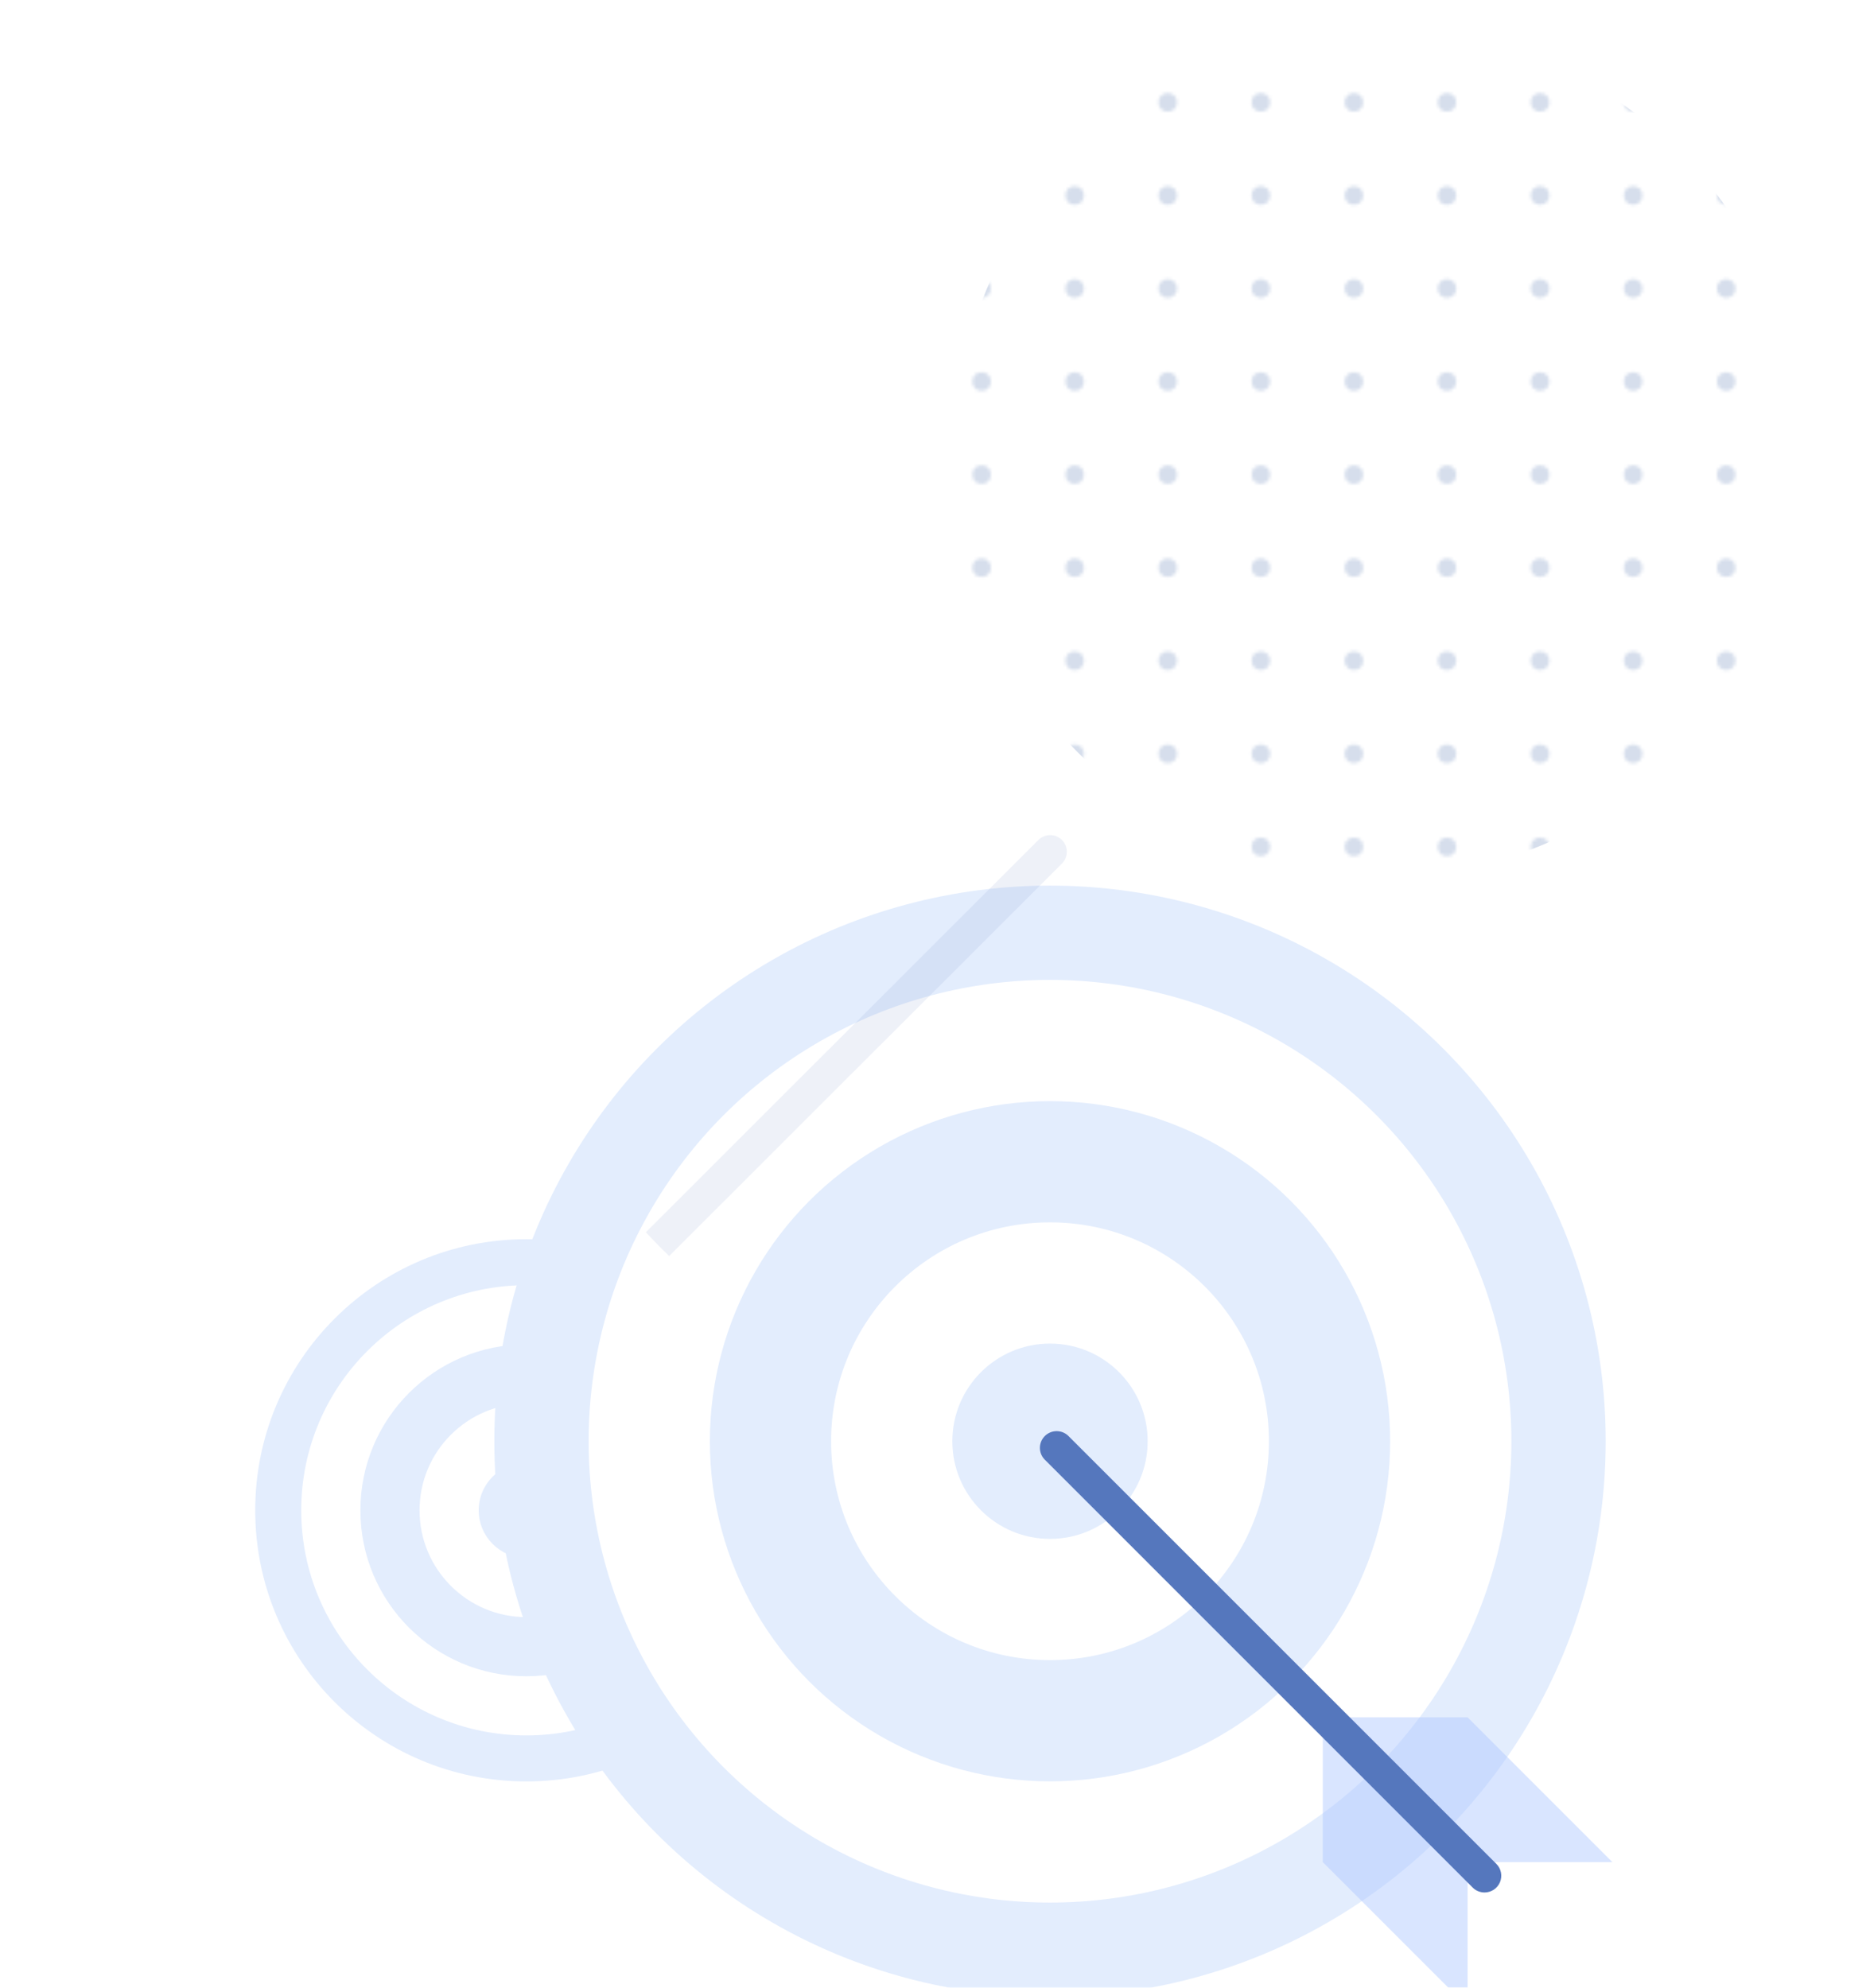 <svg width="587" height="624" viewBox="0 0 587 624" fill="none" xmlns="http://www.w3.org/2000/svg">
<g filter="url(#filter0_dddddd_1_51)">
<circle cx="165.227" cy="288.084" r="85.113" fill="#E3EDFD"/>
<circle cx="165.227" cy="288.084" r="70.669" fill="white"/>
<circle cx="165.227" cy="288.084" r="52.099" fill="#E3EDFD"/>
<circle cx="165.227" cy="288.084" r="33.529" fill="white"/>
<circle cx="165.227" cy="288.084" r="14.959" fill="#E3EDFD"/>
</g>
<mask id="mask0_1_51" style="mask-type:alpha" maskUnits="userSpaceOnUse" x="276" y="-1" width="298" height="270">
<circle cx="278.922" cy="2.922" r="2.922" fill="#E3EDFD"/>
<circle cx="308.137" cy="2.921" r="2.922" fill="#E3EDFD"/>
<circle cx="337.353" cy="2.921" r="2.922" fill="#E3EDFD"/>
<circle cx="366.569" cy="2.921" r="2.922" fill="#E3EDFD"/>
<circle cx="395.784" cy="2.921" r="2.922" fill="#E3EDFD"/>
<circle cx="425" cy="2.921" r="2.922" fill="#E3EDFD"/>
<circle cx="454.216" cy="2.921" r="2.922" fill="#E3EDFD"/>
<circle cx="483.431" cy="2.921" r="2.922" fill="#E3EDFD"/>
<circle cx="512.647" cy="2.921" r="2.922" fill="#E3EDFD"/>
<circle cx="541.863" cy="2.921" r="2.922" fill="#E3EDFD"/>
<circle cx="571.078" cy="2.921" r="2.922" fill="#E3EDFD"/>
<circle cx="278.922" cy="32.137" r="2.922" fill="#E3EDFD"/>
<circle cx="308.137" cy="32.137" r="2.922" fill="#E3EDFD"/>
<circle cx="337.353" cy="32.137" r="2.922" fill="#E3EDFD"/>
<circle cx="366.569" cy="32.137" r="2.922" fill="#E3EDFD"/>
<circle cx="395.784" cy="32.137" r="2.922" fill="#E3EDFD"/>
<circle cx="425" cy="32.137" r="2.922" fill="#E3EDFD"/>
<circle cx="454.216" cy="32.137" r="2.922" fill="#E3EDFD"/>
<circle cx="483.431" cy="32.137" r="2.922" fill="#E3EDFD"/>
<circle cx="512.647" cy="32.137" r="2.922" fill="#E3EDFD"/>
<circle cx="541.863" cy="32.137" r="2.922" fill="#E3EDFD"/>
<circle cx="571.078" cy="32.137" r="2.922" fill="#E3EDFD"/>
<circle cx="278.922" cy="61.353" r="2.922" fill="#E3EDFD"/>
<circle cx="308.137" cy="61.353" r="2.922" fill="#E3EDFD"/>
<circle cx="337.353" cy="61.353" r="2.922" fill="#E3EDFD"/>
<circle cx="366.569" cy="61.353" r="2.922" fill="#E3EDFD"/>
<circle cx="395.784" cy="61.353" r="2.922" fill="#E3EDFD"/>
<circle cx="425" cy="61.353" r="2.922" fill="#E3EDFD"/>
<circle cx="454.216" cy="61.353" r="2.922" fill="#E3EDFD"/>
<circle cx="483.431" cy="61.353" r="2.922" fill="#E3EDFD"/>
<circle cx="512.647" cy="61.353" r="2.922" fill="#E3EDFD"/>
<circle cx="541.863" cy="61.353" r="2.922" fill="#E3EDFD"/>
<circle cx="571.078" cy="61.353" r="2.922" fill="#E3EDFD"/>
<circle cx="278.922" cy="90.569" r="2.922" fill="#E3EDFD"/>
<circle cx="308.137" cy="90.569" r="2.922" fill="#E3EDFD"/>
<circle cx="337.353" cy="90.569" r="2.922" fill="#E3EDFD"/>
<circle cx="366.569" cy="90.569" r="2.922" fill="#E3EDFD"/>
<circle cx="395.784" cy="90.569" r="2.922" fill="#E3EDFD"/>
<circle cx="425" cy="90.569" r="2.922" fill="#E3EDFD"/>
<circle cx="454.216" cy="90.569" r="2.922" fill="#E3EDFD"/>
<circle cx="483.431" cy="90.569" r="2.922" fill="#E3EDFD"/>
<circle cx="512.647" cy="90.569" r="2.922" fill="#E3EDFD"/>
<circle cx="541.863" cy="90.569" r="2.922" fill="#E3EDFD"/>
<circle cx="571.078" cy="90.569" r="2.922" fill="#E3EDFD"/>
<circle cx="278.922" cy="119.784" r="2.922" fill="#E3EDFD"/>
<circle cx="308.137" cy="119.784" r="2.922" fill="#E3EDFD"/>
<circle cx="337.353" cy="119.784" r="2.922" fill="#E3EDFD"/>
<circle cx="366.569" cy="119.784" r="2.922" fill="#E3EDFD"/>
<circle cx="395.784" cy="119.784" r="2.922" fill="#E3EDFD"/>
<circle cx="425" cy="119.784" r="2.922" fill="#E3EDFD"/>
<circle cx="454.216" cy="119.784" r="2.922" fill="#E3EDFD"/>
<circle cx="483.431" cy="119.784" r="2.922" fill="#E3EDFD"/>
<circle cx="512.647" cy="119.784" r="2.922" fill="#E3EDFD"/>
<circle cx="541.863" cy="119.784" r="2.922" fill="#E3EDFD"/>
<circle cx="571.078" cy="119.784" r="2.922" fill="#E3EDFD"/>
<circle cx="278.922" cy="149" r="2.922" fill="#E3EDFD"/>
<circle cx="308.137" cy="149" r="2.922" fill="#E3EDFD"/>
<circle cx="337.353" cy="149" r="2.922" fill="#E3EDFD"/>
<circle cx="366.569" cy="149" r="2.922" fill="#E3EDFD"/>
<circle cx="395.784" cy="149" r="2.922" fill="#E3EDFD"/>
<circle cx="425" cy="149" r="2.922" fill="#E3EDFD"/>
<circle cx="454.216" cy="149" r="2.922" fill="#E3EDFD"/>
<circle cx="483.431" cy="149" r="2.922" fill="#E3EDFD"/>
<circle cx="512.647" cy="149" r="2.922" fill="#E3EDFD"/>
<circle cx="541.863" cy="149" r="2.922" fill="#E3EDFD"/>
<circle cx="571.078" cy="149" r="2.922" fill="#E3EDFD"/>
<circle cx="278.922" cy="178.216" r="2.922" fill="#E3EDFD"/>
<circle cx="308.137" cy="178.216" r="2.922" fill="#E3EDFD"/>
<circle cx="337.353" cy="178.216" r="2.922" fill="#E3EDFD"/>
<circle cx="366.569" cy="178.216" r="2.922" fill="#E3EDFD"/>
<circle cx="395.784" cy="178.216" r="2.922" fill="#E3EDFD"/>
<circle cx="425" cy="178.216" r="2.922" fill="#E3EDFD"/>
<circle cx="454.216" cy="178.216" r="2.922" fill="#E3EDFD"/>
<circle cx="483.431" cy="178.216" r="2.922" fill="#E3EDFD"/>
<circle cx="512.647" cy="178.216" r="2.922" fill="#E3EDFD"/>
<circle cx="541.863" cy="178.216" r="2.922" fill="#E3EDFD"/>
<circle cx="571.078" cy="178.216" r="2.922" fill="#E3EDFD"/>
<circle cx="278.922" cy="207.431" r="2.922" fill="#E3EDFD"/>
<circle cx="308.137" cy="207.431" r="2.922" fill="#E3EDFD"/>
<circle cx="337.353" cy="207.431" r="2.922" fill="#E3EDFD"/>
<circle cx="366.569" cy="207.431" r="2.922" fill="#E3EDFD"/>
<circle cx="395.784" cy="207.431" r="2.922" fill="#E3EDFD"/>
<circle cx="425" cy="207.431" r="2.922" fill="#E3EDFD"/>
<circle cx="454.216" cy="207.431" r="2.922" fill="#E3EDFD"/>
<circle cx="483.431" cy="207.431" r="2.922" fill="#E3EDFD"/>
<circle cx="512.647" cy="207.431" r="2.922" fill="#E3EDFD"/>
<circle cx="541.863" cy="207.431" r="2.922" fill="#E3EDFD"/>
<circle cx="571.078" cy="207.431" r="2.922" fill="#E3EDFD"/>
<circle cx="278.922" cy="236.647" r="2.922" fill="#E3EDFD"/>
<circle cx="308.137" cy="236.647" r="2.922" fill="#E3EDFD"/>
<circle cx="337.353" cy="236.647" r="2.922" fill="#E3EDFD"/>
<circle cx="366.569" cy="236.647" r="2.922" fill="#E3EDFD"/>
<circle cx="395.784" cy="236.647" r="2.922" fill="#E3EDFD"/>
<circle cx="425" cy="236.647" r="2.922" fill="#E3EDFD"/>
<circle cx="454.216" cy="236.647" r="2.922" fill="#E3EDFD"/>
<circle cx="483.431" cy="236.647" r="2.922" fill="#E3EDFD"/>
<circle cx="512.647" cy="236.647" r="2.922" fill="#E3EDFD"/>
<circle cx="541.863" cy="236.647" r="2.922" fill="#E3EDFD"/>
<circle cx="571.078" cy="236.647" r="2.922" fill="#E3EDFD"/>
<circle cx="278.922" cy="265.863" r="2.922" fill="#E3EDFD"/>
<circle cx="308.137" cy="265.863" r="2.922" fill="#E3EDFD"/>
<circle cx="337.353" cy="265.863" r="2.922" fill="#E3EDFD"/>
<circle cx="366.569" cy="265.863" r="2.922" fill="#E3EDFD"/>
<circle cx="395.784" cy="265.863" r="2.922" fill="#E3EDFD"/>
<circle cx="425" cy="265.863" r="2.922" fill="#E3EDFD"/>
<circle cx="454.216" cy="265.863" r="2.922" fill="#E3EDFD"/>
<circle cx="483.431" cy="265.863" r="2.922" fill="#E3EDFD"/>
<circle cx="512.647" cy="265.863" r="2.922" fill="#E3EDFD"/>
<circle cx="541.863" cy="265.863" r="2.922" fill="#E3EDFD"/>
<circle cx="571.078" cy="265.863" r="2.922" fill="#E3EDFD"/>
</mask>
<g mask="url(#mask0_1_51)">
<circle cx="432.897" cy="142.072" r="133.424" fill="#D6DEEC"/>
</g>
<g filter="url(#filter1_dddddd_1_51)">
<circle cx="329.6" cy="266.4" r="174.429" fill="#E3EDFD"/>
<circle cx="329.6" cy="266.4" r="144.829" fill="white"/>
<circle cx="329.6" cy="266.4" r="106.771" fill="#E3EDFD"/>
<circle cx="329.6" cy="266.4" r="68.714" fill="white"/>
<circle cx="329.6" cy="266.4" r="30.657" fill="#E3EDFD"/>
</g>
<path opacity="0.1" d="M325.893 263.767L202.743 386.84C205.106 389.403 207.544 391.896 210.055 394.314L333.289 271.158C333.789 270.676 334.187 270.099 334.461 269.461C334.735 268.824 334.88 268.138 334.886 267.444C334.892 266.75 334.759 266.062 334.496 265.419C334.233 264.777 333.845 264.193 333.354 263.702C332.863 263.212 332.279 262.823 331.636 262.561C330.993 262.298 330.304 262.166 329.61 262.172C328.915 262.178 328.229 262.322 327.591 262.596C326.953 262.87 326.376 263.268 325.893 263.767Z" fill="#5577BD"/>
<g filter="url(#filter2_dddddd_1_51)">
<g filter="url(#filter3_b_1_51)">
<path fill-rule="evenodd" clip-rule="evenodd" d="M460.686 444V398.543L415.229 353.086V398.543L460.686 444Z" fill="#AFC9FF" fill-opacity="0.47"/>
</g>
<g filter="url(#filter4_b_1_51)">
<path fill-rule="evenodd" clip-rule="evenodd" d="M460.686 353.086H415.229L460.686 398.543H506.143L460.686 353.086Z" fill="#AFC9FF" fill-opacity="0.47"/>
</g>
<path d="M466.001 408.057C464.655 408.057 463.306 407.546 462.28 406.52L327.871 272.098C326.928 271.104 326.41 269.781 326.429 268.412C326.448 267.042 327.001 265.734 327.971 264.766C328.94 263.798 330.25 263.246 331.621 263.229C332.992 263.212 334.315 263.73 335.309 264.673L469.722 399.091C470.456 399.826 470.955 400.763 471.157 401.781C471.359 402.8 471.254 403.856 470.856 404.815C470.458 405.774 469.784 406.594 468.92 407.171C468.056 407.748 467.04 408.057 466.001 408.057Z" fill="#5577BD"/>
</g>
<defs>
<filter id="filter0_dddddd_1_51" x="0.114" y="202.971" width="330.225" height="350.225" filterUnits="userSpaceOnUse" color-interpolation-filters="sRGB">
<feFlood flood-opacity="0" result="BackgroundImageFix"/>
<feColorMatrix in="SourceAlpha" type="matrix" values="0 0 0 0 0 0 0 0 0 0 0 0 0 0 0 0 0 0 127 0" result="hardAlpha"/>
<feOffset dy="2.767"/>
<feGaussianBlur stdDeviation="1.107"/>
<feColorMatrix type="matrix" values="0 0 0 0 0.482 0 0 0 0 0.529 0 0 0 0 0.655 0 0 0 0.02 0"/>
<feBlend mode="normal" in2="BackgroundImageFix" result="effect1_dropShadow_1_51"/>
<feColorMatrix in="SourceAlpha" type="matrix" values="0 0 0 0 0 0 0 0 0 0 0 0 0 0 0 0 0 0 127 0" result="hardAlpha"/>
<feOffset dy="6.65"/>
<feGaussianBlur stdDeviation="2.66"/>
<feColorMatrix type="matrix" values="0 0 0 0 0.482 0 0 0 0 0.529 0 0 0 0 0.655 0 0 0 0.028 0"/>
<feBlend mode="normal" in2="effect1_dropShadow_1_51" result="effect2_dropShadow_1_51"/>
<feColorMatrix in="SourceAlpha" type="matrix" values="0 0 0 0 0 0 0 0 0 0 0 0 0 0 0 0 0 0 127 0" result="hardAlpha"/>
<feOffset dy="12.522"/>
<feGaussianBlur stdDeviation="5.009"/>
<feColorMatrix type="matrix" values="0 0 0 0 0.482 0 0 0 0 0.529 0 0 0 0 0.655 0 0 0 0.035 0"/>
<feBlend mode="normal" in2="effect2_dropShadow_1_51" result="effect3_dropShadow_1_51"/>
<feColorMatrix in="SourceAlpha" type="matrix" values="0 0 0 0 0 0 0 0 0 0 0 0 0 0 0 0 0 0 127 0" result="hardAlpha"/>
<feOffset dy="22.336"/>
<feGaussianBlur stdDeviation="8.935"/>
<feColorMatrix type="matrix" values="0 0 0 0 0.482 0 0 0 0 0.529 0 0 0 0 0.655 0 0 0 0.042 0"/>
<feBlend mode="normal" in2="effect3_dropShadow_1_51" result="effect4_dropShadow_1_51"/>
<feColorMatrix in="SourceAlpha" type="matrix" values="0 0 0 0 0 0 0 0 0 0 0 0 0 0 0 0 0 0 127 0" result="hardAlpha"/>
<feOffset dy="41.778"/>
<feGaussianBlur stdDeviation="16.711"/>
<feColorMatrix type="matrix" values="0 0 0 0 0.482 0 0 0 0 0.529 0 0 0 0 0.655 0 0 0 0.05 0"/>
<feBlend mode="normal" in2="effect4_dropShadow_1_51" result="effect5_dropShadow_1_51"/>
<feColorMatrix in="SourceAlpha" type="matrix" values="0 0 0 0 0 0 0 0 0 0 0 0 0 0 0 0 0 0 127 0" result="hardAlpha"/>
<feOffset dy="100"/>
<feGaussianBlur stdDeviation="40"/>
<feColorMatrix type="matrix" values="0 0 0 0 0.482 0 0 0 0 0.529 0 0 0 0 0.655 0 0 0 0.07 0"/>
<feBlend mode="normal" in2="effect5_dropShadow_1_51" result="effect6_dropShadow_1_51"/>
<feBlend mode="normal" in="SourceGraphic" in2="effect6_dropShadow_1_51" result="shape"/>
</filter>
<filter id="filter1_dddddd_1_51" x="75.171" y="91.971" width="508.857" height="528.857" filterUnits="userSpaceOnUse" color-interpolation-filters="sRGB">
<feFlood flood-opacity="0" result="BackgroundImageFix"/>
<feColorMatrix in="SourceAlpha" type="matrix" values="0 0 0 0 0 0 0 0 0 0 0 0 0 0 0 0 0 0 127 0" result="hardAlpha"/>
<feOffset dy="2.767"/>
<feGaussianBlur stdDeviation="1.107"/>
<feColorMatrix type="matrix" values="0 0 0 0 0.482 0 0 0 0 0.529 0 0 0 0 0.655 0 0 0 0.02 0"/>
<feBlend mode="normal" in2="BackgroundImageFix" result="effect1_dropShadow_1_51"/>
<feColorMatrix in="SourceAlpha" type="matrix" values="0 0 0 0 0 0 0 0 0 0 0 0 0 0 0 0 0 0 127 0" result="hardAlpha"/>
<feOffset dy="6.65"/>
<feGaussianBlur stdDeviation="2.66"/>
<feColorMatrix type="matrix" values="0 0 0 0 0.482 0 0 0 0 0.529 0 0 0 0 0.655 0 0 0 0.028 0"/>
<feBlend mode="normal" in2="effect1_dropShadow_1_51" result="effect2_dropShadow_1_51"/>
<feColorMatrix in="SourceAlpha" type="matrix" values="0 0 0 0 0 0 0 0 0 0 0 0 0 0 0 0 0 0 127 0" result="hardAlpha"/>
<feOffset dy="12.522"/>
<feGaussianBlur stdDeviation="5.009"/>
<feColorMatrix type="matrix" values="0 0 0 0 0.482 0 0 0 0 0.529 0 0 0 0 0.655 0 0 0 0.035 0"/>
<feBlend mode="normal" in2="effect2_dropShadow_1_51" result="effect3_dropShadow_1_51"/>
<feColorMatrix in="SourceAlpha" type="matrix" values="0 0 0 0 0 0 0 0 0 0 0 0 0 0 0 0 0 0 127 0" result="hardAlpha"/>
<feOffset dy="22.336"/>
<feGaussianBlur stdDeviation="8.935"/>
<feColorMatrix type="matrix" values="0 0 0 0 0.482 0 0 0 0 0.529 0 0 0 0 0.655 0 0 0 0.042 0"/>
<feBlend mode="normal" in2="effect3_dropShadow_1_51" result="effect4_dropShadow_1_51"/>
<feColorMatrix in="SourceAlpha" type="matrix" values="0 0 0 0 0 0 0 0 0 0 0 0 0 0 0 0 0 0 127 0" result="hardAlpha"/>
<feOffset dy="41.778"/>
<feGaussianBlur stdDeviation="16.711"/>
<feColorMatrix type="matrix" values="0 0 0 0 0.482 0 0 0 0 0.529 0 0 0 0 0.655 0 0 0 0.05 0"/>
<feBlend mode="normal" in2="effect4_dropShadow_1_51" result="effect5_dropShadow_1_51"/>
<feColorMatrix in="SourceAlpha" type="matrix" values="0 0 0 0 0 0 0 0 0 0 0 0 0 0 0 0 0 0 127 0" result="hardAlpha"/>
<feOffset dy="100"/>
<feGaussianBlur stdDeviation="40"/>
<feColorMatrix type="matrix" values="0 0 0 0 0.482 0 0 0 0 0.529 0 0 0 0 0.655 0 0 0 0.07 0"/>
<feBlend mode="normal" in2="effect5_dropShadow_1_51" result="effect6_dropShadow_1_51"/>
<feBlend mode="normal" in="SourceGraphic" in2="effect6_dropShadow_1_51" result="shape"/>
</filter>
<filter id="filter2_dddddd_1_51" x="246.429" y="263.229" width="339.714" height="360.771" filterUnits="userSpaceOnUse" color-interpolation-filters="sRGB">
<feFlood flood-opacity="0" result="BackgroundImageFix"/>
<feColorMatrix in="SourceAlpha" type="matrix" values="0 0 0 0 0 0 0 0 0 0 0 0 0 0 0 0 0 0 127 0" result="hardAlpha"/>
<feOffset dy="2.767"/>
<feGaussianBlur stdDeviation="1.107"/>
<feColorMatrix type="matrix" values="0 0 0 0 0.482 0 0 0 0 0.529 0 0 0 0 0.655 0 0 0 0.02 0"/>
<feBlend mode="normal" in2="BackgroundImageFix" result="effect1_dropShadow_1_51"/>
<feColorMatrix in="SourceAlpha" type="matrix" values="0 0 0 0 0 0 0 0 0 0 0 0 0 0 0 0 0 0 127 0" result="hardAlpha"/>
<feOffset dy="6.65"/>
<feGaussianBlur stdDeviation="2.66"/>
<feColorMatrix type="matrix" values="0 0 0 0 0.482 0 0 0 0 0.529 0 0 0 0 0.655 0 0 0 0.028 0"/>
<feBlend mode="normal" in2="effect1_dropShadow_1_51" result="effect2_dropShadow_1_51"/>
<feColorMatrix in="SourceAlpha" type="matrix" values="0 0 0 0 0 0 0 0 0 0 0 0 0 0 0 0 0 0 127 0" result="hardAlpha"/>
<feOffset dy="12.522"/>
<feGaussianBlur stdDeviation="5.009"/>
<feColorMatrix type="matrix" values="0 0 0 0 0.482 0 0 0 0 0.529 0 0 0 0 0.655 0 0 0 0.035 0"/>
<feBlend mode="normal" in2="effect2_dropShadow_1_51" result="effect3_dropShadow_1_51"/>
<feColorMatrix in="SourceAlpha" type="matrix" values="0 0 0 0 0 0 0 0 0 0 0 0 0 0 0 0 0 0 127 0" result="hardAlpha"/>
<feOffset dy="22.336"/>
<feGaussianBlur stdDeviation="8.935"/>
<feColorMatrix type="matrix" values="0 0 0 0 0.482 0 0 0 0 0.529 0 0 0 0 0.655 0 0 0 0.042 0"/>
<feBlend mode="normal" in2="effect3_dropShadow_1_51" result="effect4_dropShadow_1_51"/>
<feColorMatrix in="SourceAlpha" type="matrix" values="0 0 0 0 0 0 0 0 0 0 0 0 0 0 0 0 0 0 127 0" result="hardAlpha"/>
<feOffset dy="41.778"/>
<feGaussianBlur stdDeviation="16.711"/>
<feColorMatrix type="matrix" values="0 0 0 0 0.482 0 0 0 0 0.529 0 0 0 0 0.655 0 0 0 0.05 0"/>
<feBlend mode="normal" in2="effect4_dropShadow_1_51" result="effect5_dropShadow_1_51"/>
<feColorMatrix in="SourceAlpha" type="matrix" values="0 0 0 0 0 0 0 0 0 0 0 0 0 0 0 0 0 0 127 0" result="hardAlpha"/>
<feOffset dy="100"/>
<feGaussianBlur stdDeviation="40"/>
<feColorMatrix type="matrix" values="0 0 0 0 0.482 0 0 0 0 0.529 0 0 0 0 0.655 0 0 0 0.07 0"/>
<feBlend mode="normal" in2="effect5_dropShadow_1_51" result="effect6_dropShadow_1_51"/>
<feBlend mode="normal" in="SourceGraphic" in2="effect6_dropShadow_1_51" result="shape"/>
</filter>
<filter id="filter3_b_1_51" x="409.229" y="347.086" width="57.457" height="102.914" filterUnits="userSpaceOnUse" color-interpolation-filters="sRGB">
<feFlood flood-opacity="0" result="BackgroundImageFix"/>
<feGaussianBlur in="BackgroundImage" stdDeviation="3"/>
<feComposite in2="SourceAlpha" operator="in" result="effect1_backgroundBlur_1_51"/>
<feBlend mode="normal" in="SourceGraphic" in2="effect1_backgroundBlur_1_51" result="shape"/>
</filter>
<filter id="filter4_b_1_51" x="409.229" y="347.086" width="102.914" height="57.457" filterUnits="userSpaceOnUse" color-interpolation-filters="sRGB">
<feFlood flood-opacity="0" result="BackgroundImageFix"/>
<feGaussianBlur in="BackgroundImage" stdDeviation="3"/>
<feComposite in2="SourceAlpha" operator="in" result="effect1_backgroundBlur_1_51"/>
<feBlend mode="normal" in="SourceGraphic" in2="effect1_backgroundBlur_1_51" result="shape"/>
</filter>
</defs>
</svg>
